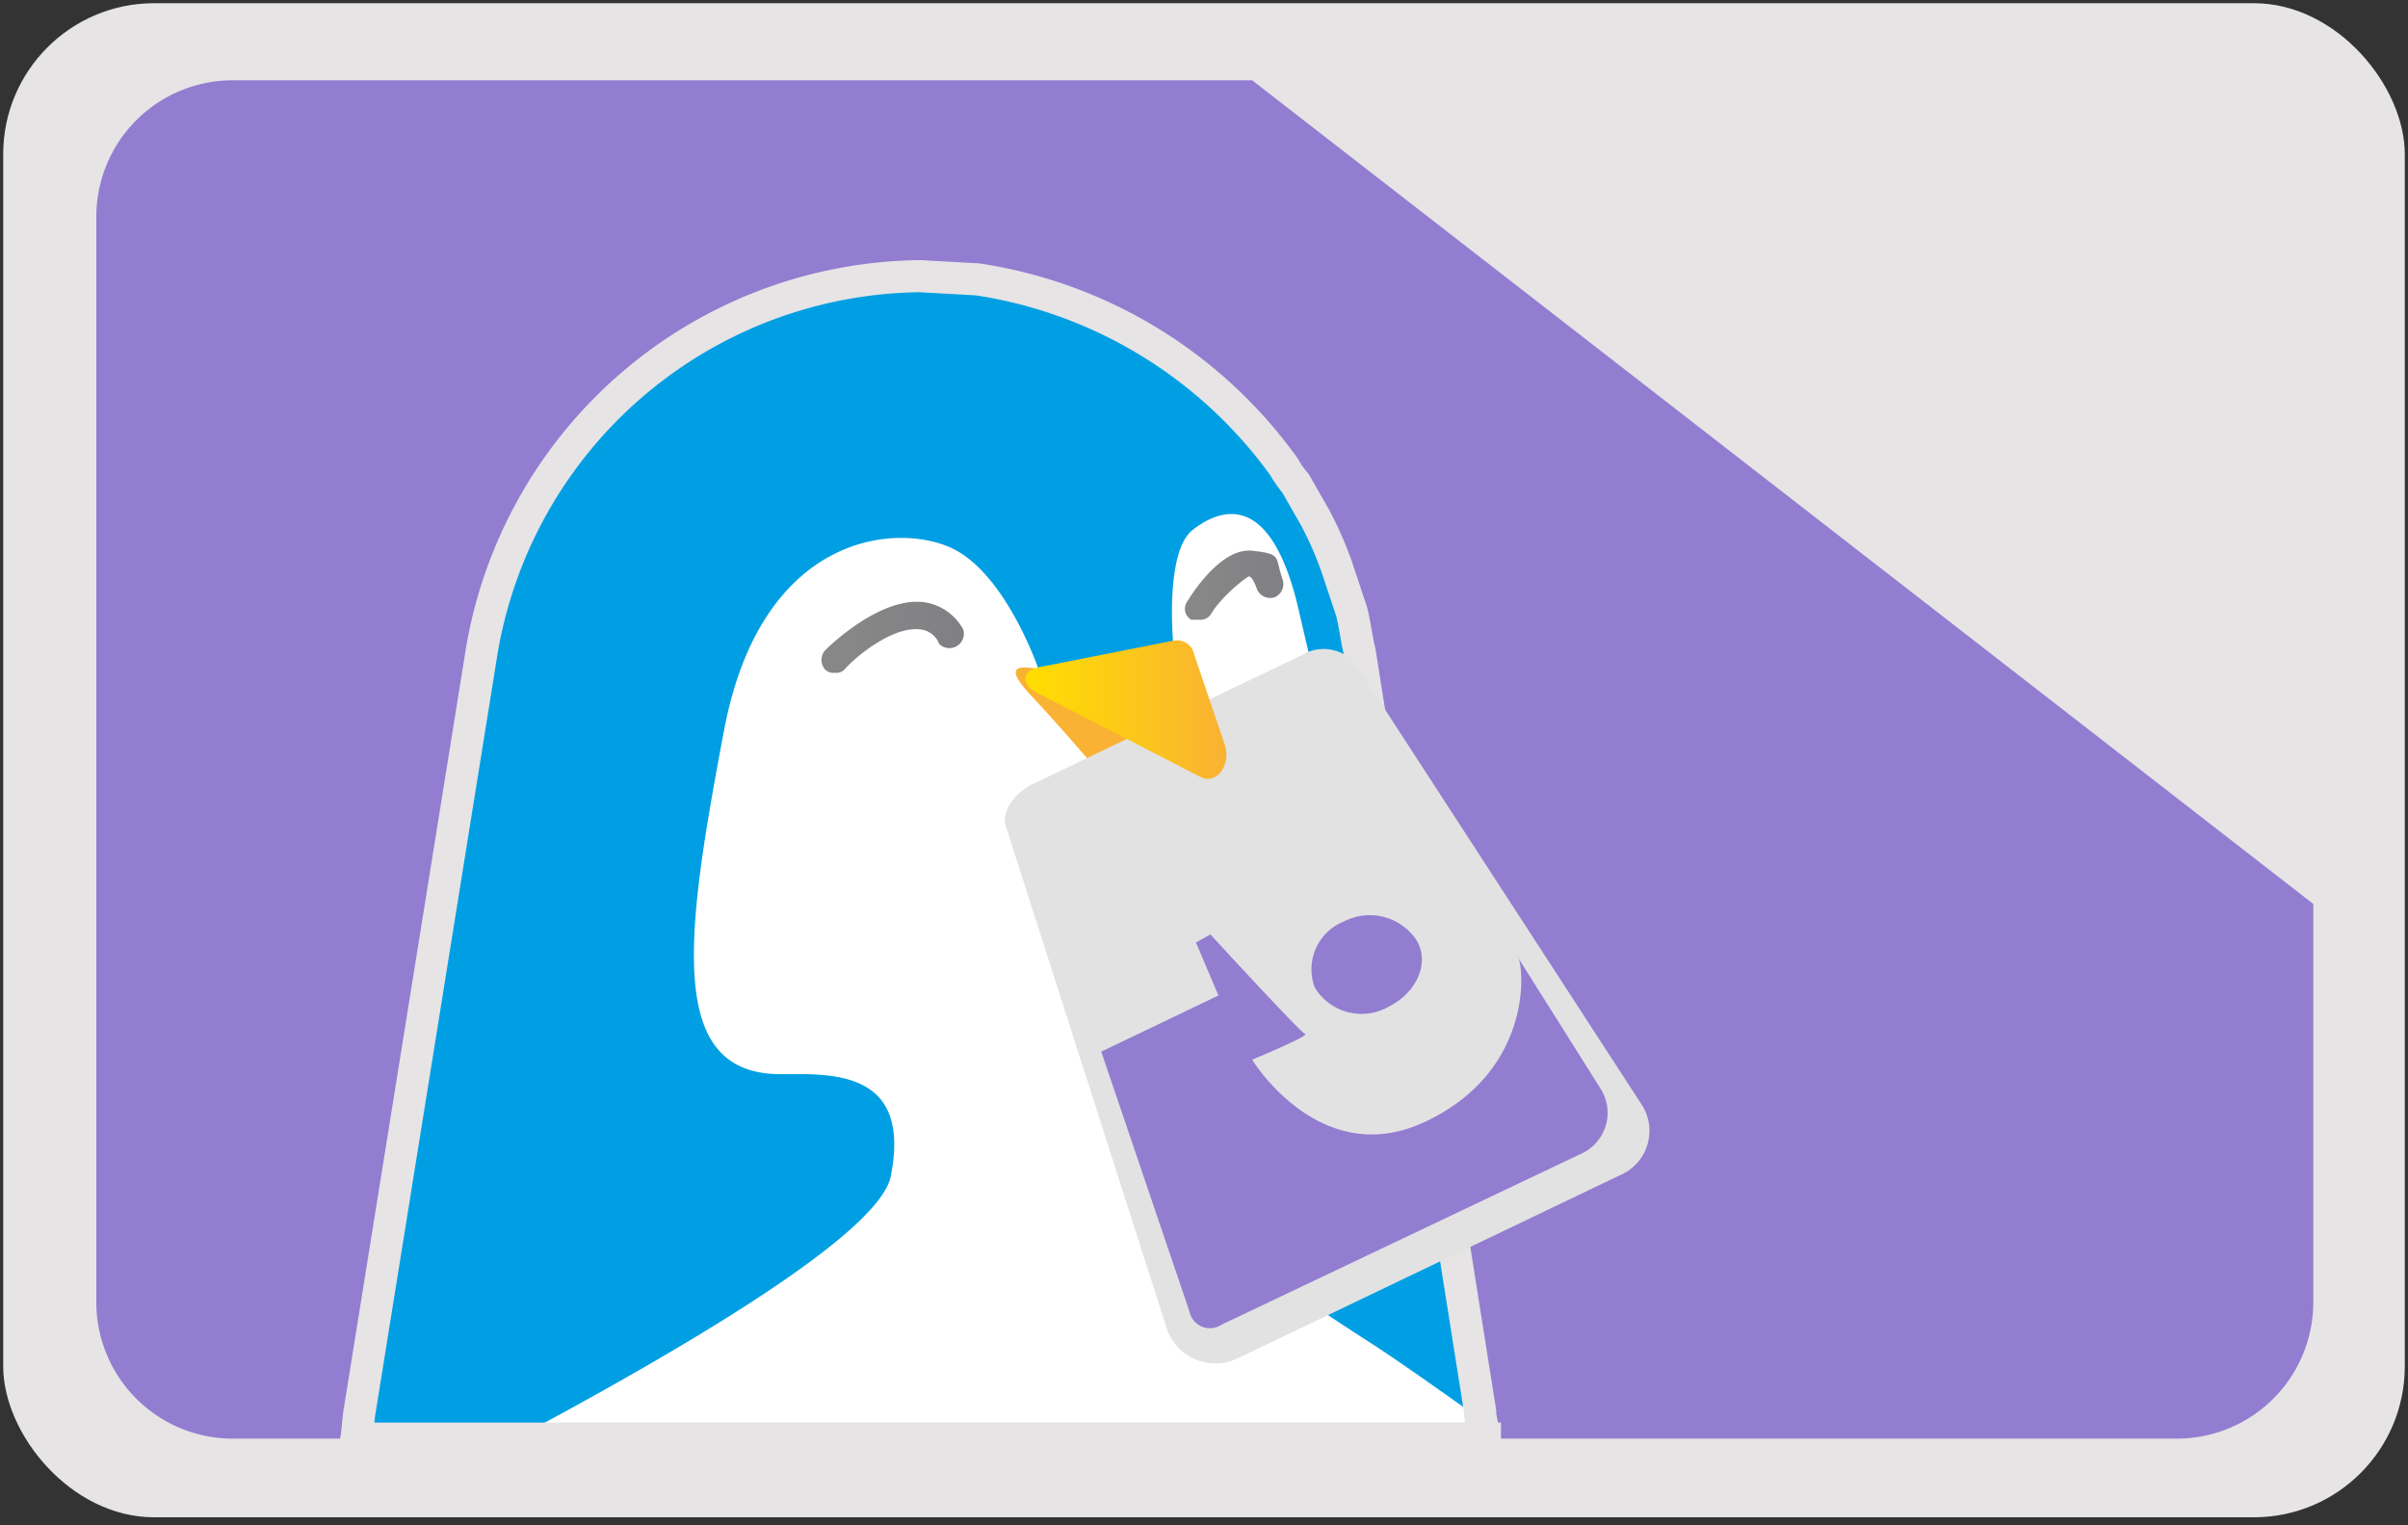 <svg xmlns="http://www.w3.org/2000/svg" xmlns:xlink="http://www.w3.org/1999/xlink" viewBox="0 0 150 95"><rect x="0" y="0" width="150" height="95" fill="#333333" stroke="none"/><defs><style>.cls-1{fill:#e6e4e5;}.cls-2{fill:#927dd1;}.cls-3{fill:#fff;}.cls-4{fill:#009fe3;}.cls-5{fill:none;stroke:#e6e4e5;stroke-miterlimit:10;stroke-width:2px;}.cls-6{fill:#f9b233;}.cls-7{fill:#e2e2e2;}.cls-8{fill:url(#linear-gradient);}.cls-9{fill:url(#linear-gradient-2);}.cls-10{fill:url(#linear-gradient-3);}</style><linearGradient id="linear-gradient" x1="63.88" y1="44.2" x2="76.42" y2="44.2" gradientUnits="userSpaceOnUse"><stop offset="0" stop-color="#ffde00"/><stop offset="1" stop-color="#f9b233"/></linearGradient><linearGradient id="linear-gradient-2" x1="51.16" y1="39.72" x2="60.08" y2="39.72" gradientUnits="userSpaceOnUse"><stop offset="0.2" stop-color="#878787"/><stop offset="0.21" stop-color="#878787"/><stop offset="1" stop-color="#807f84"/></linearGradient><linearGradient id="linear-gradient-3" x1="73.84" y1="36.38" x2="79.96" y2="36.38" xlink:href="#linear-gradient-2"/></defs><g id="hayaken"><rect class="cls-1" x="0.2" y="0.2" width="149.6" height="94.3" rx="9.4"/><path class="cls-2" d="M78,5H14.5A8.5,8.5,0,0,0,6,13.5V81.1a8.5,8.5,0,0,0,8.5,8.5h121a8.5,8.5,0,0,0,8.6-8.5V56.3Z"/></g><g id="pitapa"><path class="cls-3" d="M92.3,89.9,92,88.1,84.5,40.8A28.1,28.1,0,0,0,57.1,17.4h0A28,28,0,0,0,29.8,40.8L22.2,88.1c-.1.6-.1,1.2-.2,1.8Z"/><path class="cls-4" d="M31.9,89.7c10.5-5.6,23-12.9,23.6-16.5,1.3-6.7-3.9-6.3-7-6.3-7-.1-5.8-8.7-3.4-21.4s11.3-13,14.5-11.2,5.1,7.4,5.1,7.4l8.4-1.4s-.6-5.9,1.2-7.3,4.9-2.4,6.6,5,5.9,24,2.9,27.8-5.4,2.8-6.7,6c-2.3,5.4,3.8,8.9,7.9,11.6,1.9,1.2,4.7,3.2,7.1,4.9a.3.3,0,0,1-.1-.2L84.5,40.8A28.1,28.1,0,0,0,57.1,17.4h0A28,28,0,0,0,29.8,40.8L22.2,88.1a8.8,8.8,0,0,1-.2,1.6Z"/><path class="cls-5" d="M92.5,89.7l-.3-1.6h0v-.2L84.7,40.6c-.2-.8-.3-1.7-.5-2.5l-.8-2.4a21.7,21.7,0,0,0-1.5-3.5l-1.2-2.1a6.1,6.1,0,0,1-.7-1A28.8,28.8,0,0,0,60.9,17.4l-3.6-.2h0A28,28,0,0,0,30,40.6L22.4,87.9c-.1.6-.1,1.1-.2,1.7H92.5Z"/><path class="cls-6" d="M65.3,41.8l8.1,1.5c.6.1.9.7.9,1.4L74,50.5c0,1.4-1.4,2.2-2.2,1.4s-5.3-6.2-7.5-8.5S63.9,41.5,65.3,41.8Z"/><path class="cls-7" d="M100.9,73.2,77.1,84.6a3.2,3.2,0,0,1-4.4-1.8l-10-31.2c-.4-.9.4-2.2,1.7-2.8l16.7-8a2.6,2.6,0,0,1,3.3.5l17.8,27.4A3,3,0,0,1,100.9,73.2Z"/><path class="cls-2" d="M86.5,62.7a3.4,3.4,0,0,1-4.6-1.2,3.2,3.2,0,0,1,1.8-4.1,3.5,3.5,0,0,1,4.5,1.1C89.1,59.9,88.3,61.8,86.5,62.7Z"/><path class="cls-2" d="M94.6,59.7a.1.1,0,0,0-.1-.1C94.5,59.5,94.5,59.6,94.6,59.7Z"/><path class="cls-2" d="M76.1,82.5,98.4,71.9a2.8,2.8,0,0,0,1.3-4.1l-5.1-8.1c.4,1.1.6,7.2-5.9,10.2S78,66,78,66s3.6-1.5,3.3-1.6-5.9-6.2-5.9-6.2l-.9.5L75.9,62l-7.3,3.5,5.5,16.2A1.3,1.3,0,0,0,76.1,82.5Z"/><path class="cls-8" d="M65,41.5l8.1-1.6a1.1,1.1,0,0,1,1.3.9l1.9,5.6c.4,1.2-.5,2.5-1.5,2L64.7,43.2C63.5,42.6,63.6,41.7,65,41.5Z"/><path class="cls-9" d="M52,41.9a.7.7,0,0,1-.6-.2.9.9,0,0,1,0-1.2c.3-.3,3.4-3.3,6.1-3A3.3,3.3,0,0,1,60,39.2a.9.9,0,0,1-1.5.9,1.4,1.4,0,0,0-1.2-.9c-1.7-.2-4,1.7-4.7,2.5A.7.7,0,0,1,52,41.9Z"/><path class="cls-10" d="M74.7,38.6h-.5a.8.8,0,0,1-.2-1.2c.3-.5,2.1-3.3,4-3.1s1.4.4,1.9,1.8a.9.9,0,0,1-.5,1.1.9.9,0,0,1-1.1-.5c-.2-.6-.4-.8-.5-.8s-1.7,1.2-2.4,2.4A.8.8,0,0,1,74.7,38.6Z"/></g></svg>
